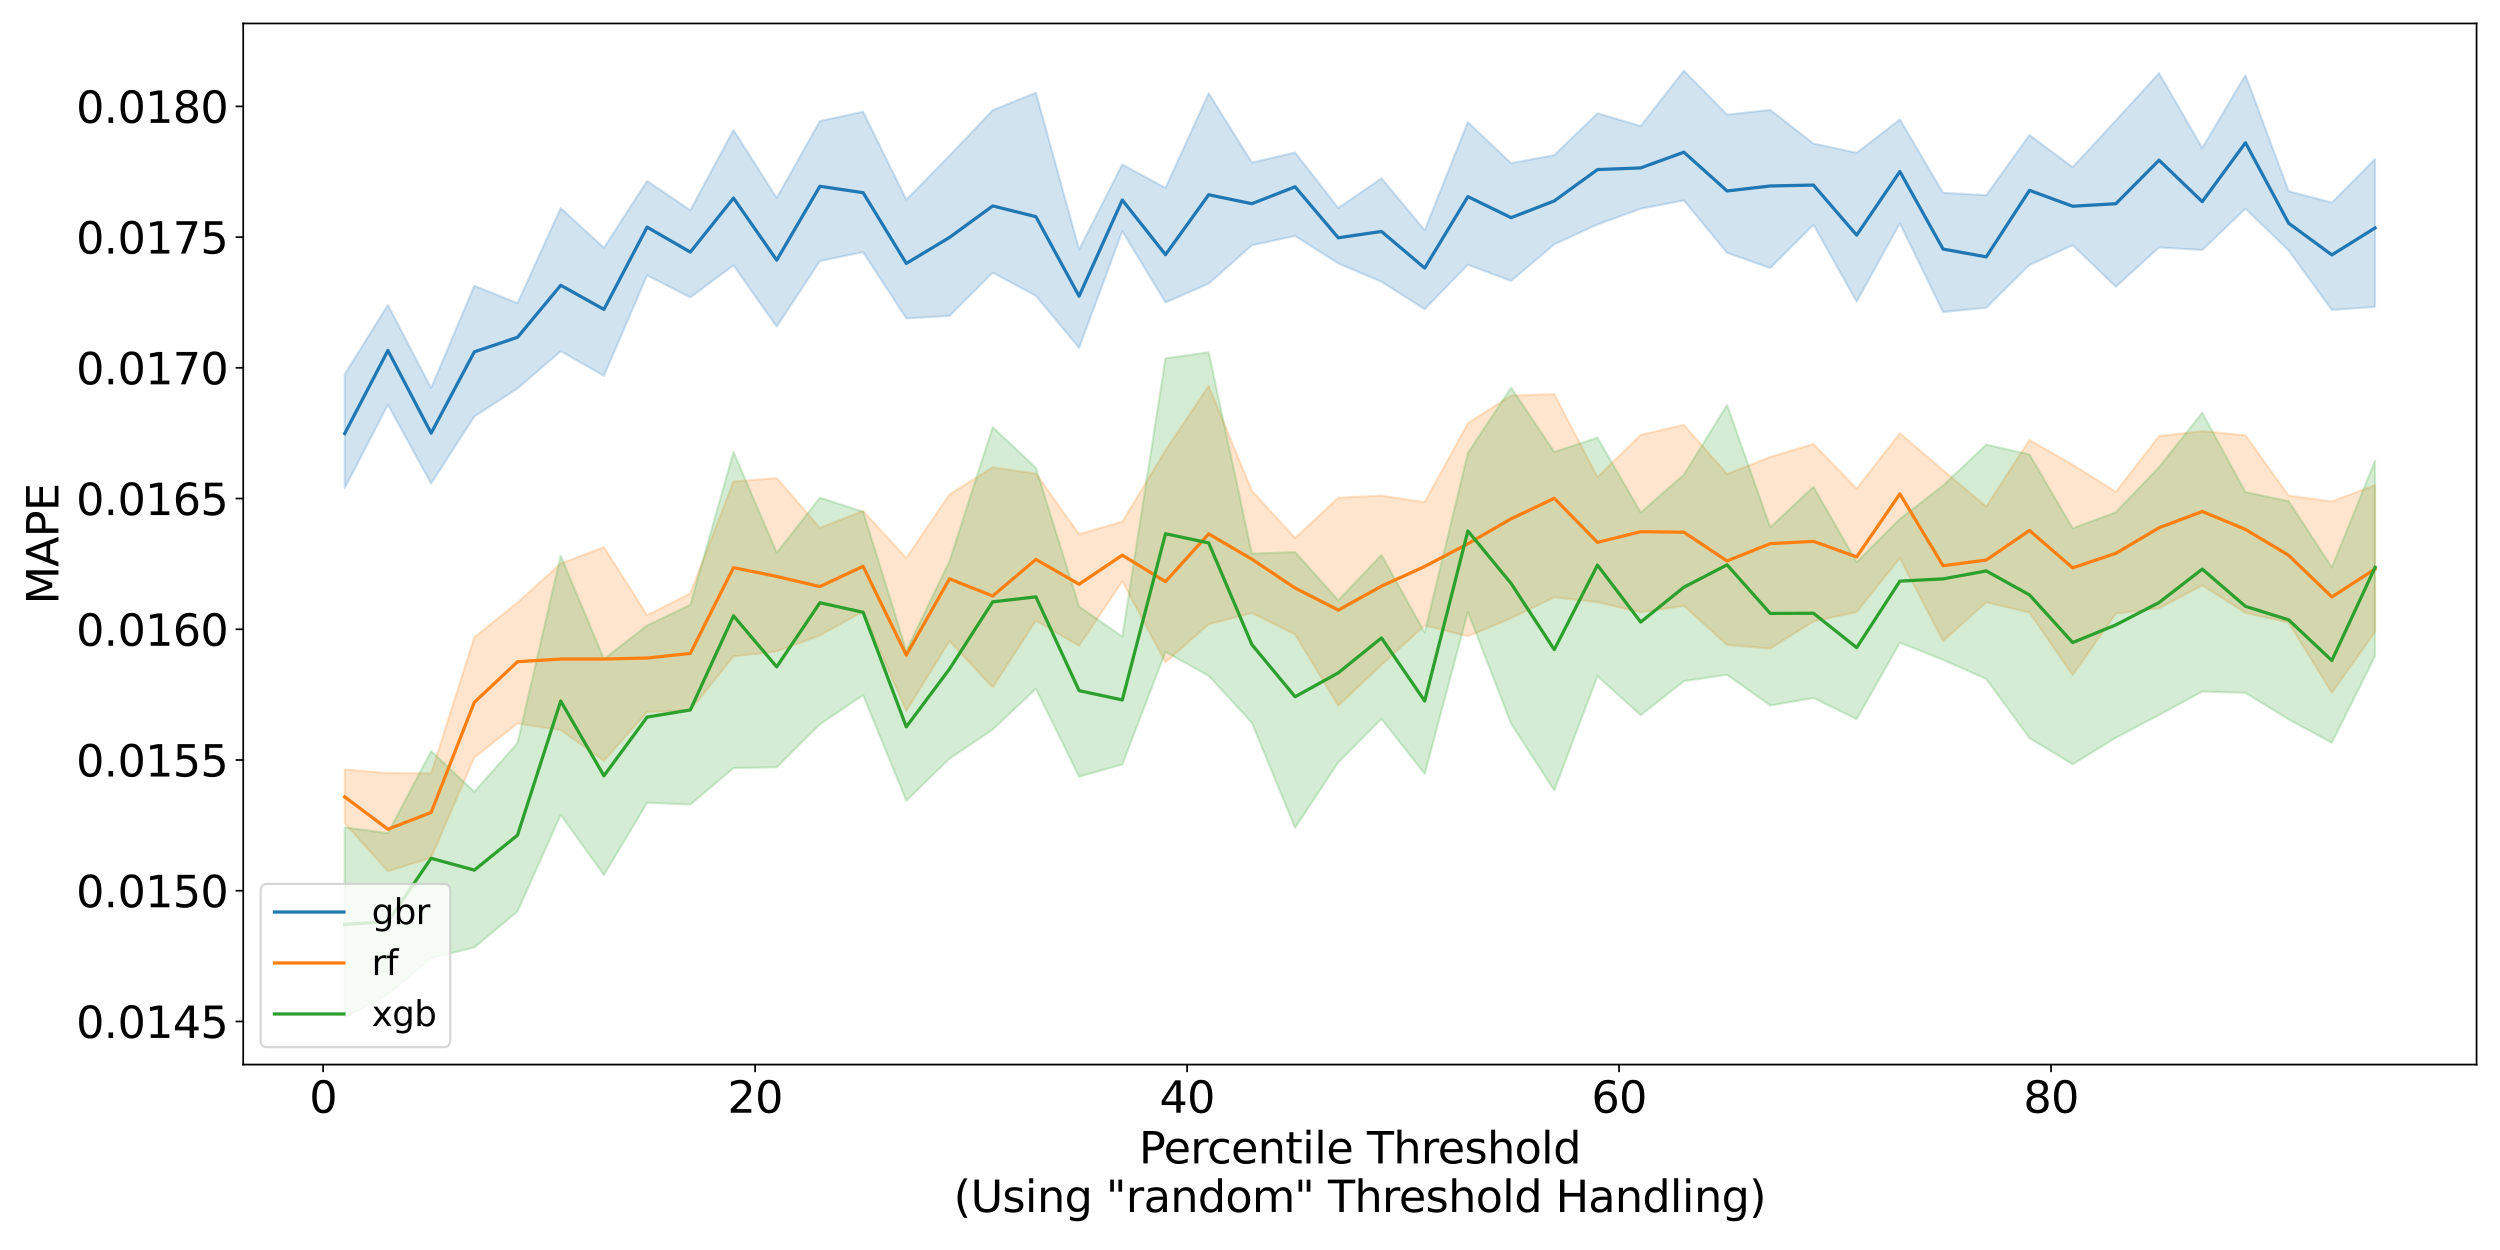 <?xml version="1.0" encoding="utf-8" standalone="no"?>
<!DOCTYPE svg PUBLIC "-//W3C//DTD SVG 1.1//EN"
  "http://www.w3.org/Graphics/SVG/1.1/DTD/svg11.dtd">
<svg xmlns:xlink="http://www.w3.org/1999/xlink" width="1152pt" height="576pt" viewBox="0 0 1152 576" xmlns="http://www.w3.org/2000/svg" version="1.1">
 <defs>
  <style type="text/css">*{stroke-linejoin: round; stroke-linecap: butt}</style>
 </defs>
 <g id="figure_1">
  <g id="patch_1">
   <path d="M 0 576 
L 1152 576 
L 1152 0 
L 0 0 
z
" style="fill: #ffffff"/>
  </g>
  <g id="axes_1">
   <g id="patch_2">
    <path d="M 112.07 490.552 
L 1141.2 490.552 
L 1141.2 10.8 
L 112.07 10.8 
z
" style="fill: #ffffff"/>
   </g>
   <g id="PolyCollection_1">
    <defs>
     <path id="m39d01fbb65" d="M 158.849 -403.526 
L 158.849 -351.06 
L 178.754 -389.533 
L 198.66 -353.165 
L 218.566 -384.095 
L 238.472 -396.998 
L 258.378 -414.173 
L 278.283 -402.82 
L 298.189 -449.127 
L 318.095 -438.945 
L 338.001 -453.737 
L 357.907 -425.472 
L 377.812 -455.738 
L 397.718 -459.808 
L 417.624 -429.297 
L 437.53 -430.423 
L 457.436 -450.342 
L 477.341 -439.735 
L 497.247 -415.67 
L 517.153 -469.458 
L 537.059 -436.63 
L 556.965 -445.32 
L 576.87 -462.974 
L 596.776 -467.266 
L 616.682 -454.632 
L 636.588 -446.184 
L 656.494 -433.533 
L 676.4 -454.032 
L 696.305 -446.547 
L 716.211 -463.414 
L 736.117 -472.554 
L 756.023 -479.824 
L 775.929 -483.64 
L 795.834 -459.483 
L 815.74 -452.491 
L 835.646 -472.438 
L 855.552 -437.006 
L 875.458 -473.102 
L 895.363 -432.224 
L 915.269 -434.18 
L 935.175 -453.877 
L 955.081 -463.02 
L 974.987 -443.867 
L 994.892 -461.99 
L 1014.798 -460.776 
L 1034.704 -479.85 
L 1054.61 -460.598 
L 1074.516 -433.172 
L 1094.421 -434.581 
L 1094.421 -502.691 
L 1094.421 -502.691 
L 1074.516 -482.653 
L 1054.61 -487.91 
L 1034.704 -541.357 
L 1014.798 -507.809 
L 994.892 -542.262 
L 974.987 -520.515 
L 955.081 -498.949 
L 935.175 -513.746 
L 915.269 -486.07 
L 895.363 -487.145 
L 875.458 -520.938 
L 855.552 -505.58 
L 835.646 -509.84 
L 815.74 -525.363 
L 795.834 -523.173 
L 775.929 -543.393 
L 756.023 -517.918 
L 736.117 -523.801 
L 716.211 -504.514 
L 696.305 -500.808 
L 676.4 -519.701 
L 656.494 -469.912 
L 636.588 -493.836 
L 616.682 -480.177 
L 596.776 -505.711 
L 576.87 -501.103 
L 556.965 -533.007 
L 537.059 -489.387 
L 517.153 -500.206 
L 497.247 -461.05 
L 477.341 -533.292 
L 457.436 -525.225 
L 437.53 -504.25 
L 417.624 -483.994 
L 397.718 -524.514 
L 377.812 -520.194 
L 357.907 -484.755 
L 338.001 -516.089 
L 318.095 -479.094 
L 298.189 -492.627 
L 278.283 -461.775 
L 258.378 -480.123 
L 238.472 -436.304 
L 218.566 -444.298 
L 198.66 -397.157 
L 178.754 -435.501 
L 158.849 -403.526 
z
" style="stroke: #1f77b4; stroke-opacity: 0.2"/>
    </defs>
    <g clip-path="url(#p5168932e3f)">
     <use xlink:href="#m39d01fbb65" x="0" y="576" style="fill: #1f77b4; fill-opacity: 0.2; stroke: #1f77b4; stroke-opacity: 0.2"/>
    </g>
   </g>
   <g id="PolyCollection_2">
    <defs>
     <path id="m7183554b8a" d="M 158.849 -221.445 
L 158.849 -196.691 
L 178.754 -174.516 
L 198.66 -180.818 
L 218.566 -226.938 
L 238.472 -242.623 
L 258.378 -239.604 
L 278.283 -225.44 
L 298.189 -247.914 
L 318.095 -248.764 
L 338.001 -273.518 
L 357.907 -275.869 
L 377.812 -283.18 
L 397.718 -294.242 
L 417.624 -248.459 
L 437.53 -280.641 
L 457.436 -259.267 
L 477.341 -290.033 
L 497.247 -278.39 
L 517.153 -308.118 
L 537.059 -270.801 
L 556.965 -288.365 
L 576.87 -293.536 
L 596.776 -283.697 
L 616.682 -250.815 
L 636.588 -269.654 
L 656.494 -287.801 
L 676.4 -282.784 
L 696.305 -291.13 
L 716.211 -300.75 
L 736.117 -298.516 
L 756.023 -293.838 
L 775.929 -296.829 
L 795.834 -278.825 
L 815.74 -277.136 
L 835.646 -289.682 
L 855.552 -293.993 
L 875.458 -318.864 
L 895.363 -280.617 
L 915.269 -298.447 
L 935.175 -293.77 
L 955.081 -264.873 
L 974.987 -293.264 
L 994.892 -295.699 
L 1014.798 -306.296 
L 1034.704 -293.588 
L 1054.61 -289.1 
L 1074.516 -256.787 
L 1094.421 -284.838 
L 1094.421 -352.448 
L 1094.421 -352.448 
L 1074.516 -344.914 
L 1054.61 -347.622 
L 1034.704 -375.403 
L 1014.798 -377.329 
L 994.892 -375.065 
L 974.987 -349.34 
L 955.081 -361.876 
L 935.175 -373.277 
L 915.269 -342.572 
L 895.363 -359.328 
L 875.458 -376.4 
L 855.552 -350.828 
L 835.646 -371.405 
L 815.74 -365.445 
L 795.834 -357.547 
L 775.929 -380.225 
L 756.023 -375.61 
L 736.117 -356.138 
L 716.211 -394.381 
L 696.305 -393.716 
L 676.4 -380.98 
L 656.494 -344.624 
L 636.588 -347.606 
L 616.682 -346.671 
L 596.776 -328.1 
L 576.87 -349.86 
L 556.965 -398.126 
L 537.059 -368.463 
L 517.153 -335.647 
L 497.247 -329.892 
L 477.341 -357.77 
L 457.436 -360.658 
L 437.53 -348.169 
L 417.624 -318.874 
L 397.718 -340.551 
L 377.812 -332.782 
L 357.907 -355.734 
L 338.001 -354.093 
L 318.095 -302.587 
L 298.189 -292.539 
L 278.283 -323.843 
L 258.378 -316.324 
L 238.472 -298.361 
L 218.566 -282.362 
L 198.66 -219.64 
L 178.754 -219.74 
L 158.849 -221.445 
z
" style="stroke: #ff7f0e; stroke-opacity: 0.2"/>
    </defs>
    <g clip-path="url(#p5168932e3f)">
     <use xlink:href="#m7183554b8a" x="0" y="576" style="fill: #ff7f0e; fill-opacity: 0.2; stroke: #ff7f0e; stroke-opacity: 0.2"/>
    </g>
   </g>
   <g id="PolyCollection_3">
    <defs>
     <path id="mb67a1648a2" d="M 158.849 -194.769 
L 158.849 -107.255 
L 178.754 -117.724 
L 198.66 -134.575 
L 218.566 -139.438 
L 238.472 -156.038 
L 258.378 -200.512 
L 278.283 -172.792 
L 298.189 -206.098 
L 318.095 -205.248 
L 338.001 -222.078 
L 357.907 -222.428 
L 377.812 -242.232 
L 397.718 -255.719 
L 417.624 -207.03 
L 437.53 -226.427 
L 457.436 -239.809 
L 477.341 -258.626 
L 497.247 -218.117 
L 517.153 -223.736 
L 537.059 -275.605 
L 556.965 -264.604 
L 576.87 -242.931 
L 596.776 -194.529 
L 616.682 -224.701 
L 636.588 -244.752 
L 656.494 -219.399 
L 676.4 -294.033 
L 696.305 -242.552 
L 716.211 -211.739 
L 736.117 -264.42 
L 756.023 -246.427 
L 775.929 -262.125 
L 795.834 -265.075 
L 815.74 -250.906 
L 835.646 -254.362 
L 855.552 -244.612 
L 875.458 -279.884 
L 895.363 -271.946 
L 915.269 -263.12 
L 935.175 -235.866 
L 955.081 -223.843 
L 974.987 -236.064 
L 994.892 -246.527 
L 1014.798 -257.333 
L 1034.704 -256.707 
L 1054.61 -244.511 
L 1074.516 -233.721 
L 1094.421 -273.666 
L 1094.421 -363.648 
L 1094.421 -363.648 
L 1074.516 -314.548 
L 1054.61 -345.102 
L 1034.704 -349.2 
L 1014.798 -385.813 
L 994.892 -360.724 
L 974.987 -339.96 
L 955.081 -332.542 
L 935.175 -366.573 
L 915.269 -371.124 
L 895.363 -352.264 
L 875.458 -336.849 
L 855.552 -316.965 
L 835.646 -351.663 
L 815.74 -333.024 
L 795.834 -389.389 
L 775.929 -357.241 
L 756.023 -339.837 
L 736.117 -374.328 
L 716.211 -367.746 
L 696.305 -397.371 
L 676.4 -367.23 
L 656.494 -284.48 
L 636.588 -320.274 
L 616.682 -299.378 
L 596.776 -321.616 
L 576.87 -320.886 
L 556.965 -413.668 
L 537.059 -410.897 
L 517.153 -282.647 
L 497.247 -296.536 
L 477.341 -360.415 
L 457.436 -379.174 
L 437.53 -317.347 
L 417.624 -276.229 
L 397.718 -340.229 
L 377.812 -346.643 
L 357.907 -321.289 
L 338.001 -367.738 
L 318.095 -297.31 
L 298.189 -287.787 
L 278.283 -272.31 
L 258.378 -319.946 
L 238.472 -233.605 
L 218.566 -211.144 
L 198.66 -229.867 
L 178.754 -192.058 
L 158.849 -194.769 
z
" style="stroke: #2ca02c; stroke-opacity: 0.2"/>
    </defs>
    <g clip-path="url(#p5168932e3f)">
     <use xlink:href="#mb67a1648a2" x="0" y="576" style="fill: #2ca02c; fill-opacity: 0.2; stroke: #2ca02c; stroke-opacity: 0.2"/>
    </g>
   </g>
   <g id="matplotlib.axis_1">
    <g id="xtick_1">
     <g id="line2d_1">
      <defs>
       <path id="m99e1bf7f2b" d="M 0 0 
L 0 3.5 
" style="stroke: #000000; stroke-width: 0.8"/>
      </defs>
      <g>
       <use xlink:href="#m99e1bf7f2b" x="148.896" y="490.552" style="stroke: #000000; stroke-width: 0.8"/>
      </g>
     </g>
     <g id="text_1">
      <!-- 0 -->
      <g transform="translate(142.533 512.749) scale(0.2 -0.2)">
       <defs>
        <path id="DejaVuSans-30" d="M 2034 4250 
Q 1547 4250 1301 3770 
Q 1056 3291 1056 2328 
Q 1056 1369 1301 889 
Q 1547 409 2034 409 
Q 2525 409 2770 889 
Q 3016 1369 3016 2328 
Q 3016 3291 2770 3770 
Q 2525 4250 2034 4250 
z
M 2034 4750 
Q 2819 4750 3233 4129 
Q 3647 3509 3647 2328 
Q 3647 1150 3233 529 
Q 2819 -91 2034 -91 
Q 1250 -91 836 529 
Q 422 1150 422 2328 
Q 422 3509 836 4129 
Q 1250 4750 2034 4750 
z
" transform="scale(0.016)"/>
       </defs>
       <use xlink:href="#DejaVuSans-30"/>
      </g>
     </g>
    </g>
    <g id="xtick_2">
     <g id="line2d_2">
      <g>
       <use xlink:href="#m99e1bf7f2b" x="347.954" y="490.552" style="stroke: #000000; stroke-width: 0.8"/>
      </g>
     </g>
     <g id="text_2">
      <!-- 20 -->
      <g transform="translate(335.229 512.749) scale(0.2 -0.2)">
       <defs>
        <path id="DejaVuSans-32" d="M 1228 531 
L 3431 531 
L 3431 0 
L 469 0 
L 469 531 
Q 828 903 1448 1529 
Q 2069 2156 2228 2338 
Q 2531 2678 2651 2914 
Q 2772 3150 2772 3378 
Q 2772 3750 2511 3984 
Q 2250 4219 1831 4219 
Q 1534 4219 1204 4116 
Q 875 4013 500 3803 
L 500 4441 
Q 881 4594 1212 4672 
Q 1544 4750 1819 4750 
Q 2544 4750 2975 4387 
Q 3406 4025 3406 3419 
Q 3406 3131 3298 2873 
Q 3191 2616 2906 2266 
Q 2828 2175 2409 1742 
Q 1991 1309 1228 531 
z
" transform="scale(0.016)"/>
       </defs>
       <use xlink:href="#DejaVuSans-32"/>
       <use xlink:href="#DejaVuSans-30" x="63.623"/>
      </g>
     </g>
    </g>
    <g id="xtick_3">
     <g id="line2d_3">
      <g>
       <use xlink:href="#m99e1bf7f2b" x="547.012" y="490.552" style="stroke: #000000; stroke-width: 0.8"/>
      </g>
     </g>
     <g id="text_3">
      <!-- 40 -->
      <g transform="translate(534.287 512.749) scale(0.2 -0.2)">
       <defs>
        <path id="DejaVuSans-34" d="M 2419 4116 
L 825 1625 
L 2419 1625 
L 2419 4116 
z
M 2253 4666 
L 3047 4666 
L 3047 1625 
L 3713 1625 
L 3713 1100 
L 3047 1100 
L 3047 0 
L 2419 0 
L 2419 1100 
L 313 1100 
L 313 1709 
L 2253 4666 
z
" transform="scale(0.016)"/>
       </defs>
       <use xlink:href="#DejaVuSans-34"/>
       <use xlink:href="#DejaVuSans-30" x="63.623"/>
      </g>
     </g>
    </g>
    <g id="xtick_4">
     <g id="line2d_4">
      <g>
       <use xlink:href="#m99e1bf7f2b" x="746.07" y="490.552" style="stroke: #000000; stroke-width: 0.8"/>
      </g>
     </g>
     <g id="text_4">
      <!-- 60 -->
      <g transform="translate(733.345 512.749) scale(0.2 -0.2)">
       <defs>
        <path id="DejaVuSans-36" d="M 2113 2584 
Q 1688 2584 1439 2293 
Q 1191 2003 1191 1497 
Q 1191 994 1439 701 
Q 1688 409 2113 409 
Q 2538 409 2786 701 
Q 3034 994 3034 1497 
Q 3034 2003 2786 2293 
Q 2538 2584 2113 2584 
z
M 3366 4563 
L 3366 3988 
Q 3128 4100 2886 4159 
Q 2644 4219 2406 4219 
Q 1781 4219 1451 3797 
Q 1122 3375 1075 2522 
Q 1259 2794 1537 2939 
Q 1816 3084 2150 3084 
Q 2853 3084 3261 2657 
Q 3669 2231 3669 1497 
Q 3669 778 3244 343 
Q 2819 -91 2113 -91 
Q 1303 -91 875 529 
Q 447 1150 447 2328 
Q 447 3434 972 4092 
Q 1497 4750 2381 4750 
Q 2619 4750 2861 4703 
Q 3103 4656 3366 4563 
z
" transform="scale(0.016)"/>
       </defs>
       <use xlink:href="#DejaVuSans-36"/>
       <use xlink:href="#DejaVuSans-30" x="63.623"/>
      </g>
     </g>
    </g>
    <g id="xtick_5">
     <g id="line2d_5">
      <g>
       <use xlink:href="#m99e1bf7f2b" x="945.128" y="490.552" style="stroke: #000000; stroke-width: 0.8"/>
      </g>
     </g>
     <g id="text_5">
      <!-- 80 -->
      <g transform="translate(932.403 512.749) scale(0.2 -0.2)">
       <defs>
        <path id="DejaVuSans-38" d="M 2034 2216 
Q 1584 2216 1326 1975 
Q 1069 1734 1069 1313 
Q 1069 891 1326 650 
Q 1584 409 2034 409 
Q 2484 409 2743 651 
Q 3003 894 3003 1313 
Q 3003 1734 2745 1975 
Q 2488 2216 2034 2216 
z
M 1403 2484 
Q 997 2584 770 2862 
Q 544 3141 544 3541 
Q 544 4100 942 4425 
Q 1341 4750 2034 4750 
Q 2731 4750 3128 4425 
Q 3525 4100 3525 3541 
Q 3525 3141 3298 2862 
Q 3072 2584 2669 2484 
Q 3125 2378 3379 2068 
Q 3634 1759 3634 1313 
Q 3634 634 3220 271 
Q 2806 -91 2034 -91 
Q 1263 -91 848 271 
Q 434 634 434 1313 
Q 434 1759 690 2068 
Q 947 2378 1403 2484 
z
M 1172 3481 
Q 1172 3119 1398 2916 
Q 1625 2713 2034 2713 
Q 2441 2713 2670 2916 
Q 2900 3119 2900 3481 
Q 2900 3844 2670 4047 
Q 2441 4250 2034 4250 
Q 1625 4250 1398 4047 
Q 1172 3844 1172 3481 
z
" transform="scale(0.016)"/>
       </defs>
       <use xlink:href="#DejaVuSans-38"/>
       <use xlink:href="#DejaVuSans-30" x="63.623"/>
      </g>
     </g>
    </g>
    <g id="text_6">
     <!-- Percentile Threshold -->
     <g transform="translate(524.855 536.105) scale(0.2 -0.2)">
      <defs>
       <path id="DejaVuSans-50" d="M 1259 4147 
L 1259 2394 
L 2053 2394 
Q 2494 2394 2734 2622 
Q 2975 2850 2975 3272 
Q 2975 3691 2734 3919 
Q 2494 4147 2053 4147 
L 1259 4147 
z
M 628 4666 
L 2053 4666 
Q 2838 4666 3239 4311 
Q 3641 3956 3641 3272 
Q 3641 2581 3239 2228 
Q 2838 1875 2053 1875 
L 1259 1875 
L 1259 0 
L 628 0 
L 628 4666 
z
" transform="scale(0.016)"/>
       <path id="DejaVuSans-65" d="M 3597 1894 
L 3597 1613 
L 953 1613 
Q 991 1019 1311 708 
Q 1631 397 2203 397 
Q 2534 397 2845 478 
Q 3156 559 3463 722 
L 3463 178 
Q 3153 47 2828 -22 
Q 2503 -91 2169 -91 
Q 1331 -91 842 396 
Q 353 884 353 1716 
Q 353 2575 817 3079 
Q 1281 3584 2069 3584 
Q 2775 3584 3186 3129 
Q 3597 2675 3597 1894 
z
M 3022 2063 
Q 3016 2534 2758 2815 
Q 2500 3097 2075 3097 
Q 1594 3097 1305 2825 
Q 1016 2553 972 2059 
L 3022 2063 
z
" transform="scale(0.016)"/>
       <path id="DejaVuSans-72" d="M 2631 2963 
Q 2534 3019 2420 3045 
Q 2306 3072 2169 3072 
Q 1681 3072 1420 2755 
Q 1159 2438 1159 1844 
L 1159 0 
L 581 0 
L 581 3500 
L 1159 3500 
L 1159 2956 
Q 1341 3275 1631 3429 
Q 1922 3584 2338 3584 
Q 2397 3584 2469 3576 
Q 2541 3569 2628 3553 
L 2631 2963 
z
" transform="scale(0.016)"/>
       <path id="DejaVuSans-63" d="M 3122 3366 
L 3122 2828 
Q 2878 2963 2633 3030 
Q 2388 3097 2138 3097 
Q 1578 3097 1268 2742 
Q 959 2388 959 1747 
Q 959 1106 1268 751 
Q 1578 397 2138 397 
Q 2388 397 2633 464 
Q 2878 531 3122 666 
L 3122 134 
Q 2881 22 2623 -34 
Q 2366 -91 2075 -91 
Q 1284 -91 818 406 
Q 353 903 353 1747 
Q 353 2603 823 3093 
Q 1294 3584 2113 3584 
Q 2378 3584 2631 3529 
Q 2884 3475 3122 3366 
z
" transform="scale(0.016)"/>
       <path id="DejaVuSans-6e" d="M 3513 2113 
L 3513 0 
L 2938 0 
L 2938 2094 
Q 2938 2591 2744 2837 
Q 2550 3084 2163 3084 
Q 1697 3084 1428 2787 
Q 1159 2491 1159 1978 
L 1159 0 
L 581 0 
L 581 3500 
L 1159 3500 
L 1159 2956 
Q 1366 3272 1645 3428 
Q 1925 3584 2291 3584 
Q 2894 3584 3203 3211 
Q 3513 2838 3513 2113 
z
" transform="scale(0.016)"/>
       <path id="DejaVuSans-74" d="M 1172 4494 
L 1172 3500 
L 2356 3500 
L 2356 3053 
L 1172 3053 
L 1172 1153 
Q 1172 725 1289 603 
Q 1406 481 1766 481 
L 2356 481 
L 2356 0 
L 1766 0 
Q 1100 0 847 248 
Q 594 497 594 1153 
L 594 3053 
L 172 3053 
L 172 3500 
L 594 3500 
L 594 4494 
L 1172 4494 
z
" transform="scale(0.016)"/>
       <path id="DejaVuSans-69" d="M 603 3500 
L 1178 3500 
L 1178 0 
L 603 0 
L 603 3500 
z
M 603 4863 
L 1178 4863 
L 1178 4134 
L 603 4134 
L 603 4863 
z
" transform="scale(0.016)"/>
       <path id="DejaVuSans-6c" d="M 603 4863 
L 1178 4863 
L 1178 0 
L 603 0 
L 603 4863 
z
" transform="scale(0.016)"/>
       <path id="DejaVuSans-20" transform="scale(0.016)"/>
       <path id="DejaVuSans-54" d="M -19 4666 
L 3928 4666 
L 3928 4134 
L 2272 4134 
L 2272 0 
L 1638 0 
L 1638 4134 
L -19 4134 
L -19 4666 
z
" transform="scale(0.016)"/>
       <path id="DejaVuSans-68" d="M 3513 2113 
L 3513 0 
L 2938 0 
L 2938 2094 
Q 2938 2591 2744 2837 
Q 2550 3084 2163 3084 
Q 1697 3084 1428 2787 
Q 1159 2491 1159 1978 
L 1159 0 
L 581 0 
L 581 4863 
L 1159 4863 
L 1159 2956 
Q 1366 3272 1645 3428 
Q 1925 3584 2291 3584 
Q 2894 3584 3203 3211 
Q 3513 2838 3513 2113 
z
" transform="scale(0.016)"/>
       <path id="DejaVuSans-73" d="M 2834 3397 
L 2834 2853 
Q 2591 2978 2328 3040 
Q 2066 3103 1784 3103 
Q 1356 3103 1142 2972 
Q 928 2841 928 2578 
Q 928 2378 1081 2264 
Q 1234 2150 1697 2047 
L 1894 2003 
Q 2506 1872 2764 1633 
Q 3022 1394 3022 966 
Q 3022 478 2636 193 
Q 2250 -91 1575 -91 
Q 1294 -91 989 -36 
Q 684 19 347 128 
L 347 722 
Q 666 556 975 473 
Q 1284 391 1588 391 
Q 1994 391 2212 530 
Q 2431 669 2431 922 
Q 2431 1156 2273 1281 
Q 2116 1406 1581 1522 
L 1381 1569 
Q 847 1681 609 1914 
Q 372 2147 372 2553 
Q 372 3047 722 3315 
Q 1072 3584 1716 3584 
Q 2034 3584 2315 3537 
Q 2597 3491 2834 3397 
z
" transform="scale(0.016)"/>
       <path id="DejaVuSans-6f" d="M 1959 3097 
Q 1497 3097 1228 2736 
Q 959 2375 959 1747 
Q 959 1119 1226 758 
Q 1494 397 1959 397 
Q 2419 397 2687 759 
Q 2956 1122 2956 1747 
Q 2956 2369 2687 2733 
Q 2419 3097 1959 3097 
z
M 1959 3584 
Q 2709 3584 3137 3096 
Q 3566 2609 3566 1747 
Q 3566 888 3137 398 
Q 2709 -91 1959 -91 
Q 1206 -91 779 398 
Q 353 888 353 1747 
Q 353 2609 779 3096 
Q 1206 3584 1959 3584 
z
" transform="scale(0.016)"/>
       <path id="DejaVuSans-64" d="M 2906 2969 
L 2906 4863 
L 3481 4863 
L 3481 0 
L 2906 0 
L 2906 525 
Q 2725 213 2448 61 
Q 2172 -91 1784 -91 
Q 1150 -91 751 415 
Q 353 922 353 1747 
Q 353 2572 751 3078 
Q 1150 3584 1784 3584 
Q 2172 3584 2448 3432 
Q 2725 3281 2906 2969 
z
M 947 1747 
Q 947 1113 1208 752 
Q 1469 391 1925 391 
Q 2381 391 2643 752 
Q 2906 1113 2906 1747 
Q 2906 2381 2643 2742 
Q 2381 3103 1925 3103 
Q 1469 3103 1208 2742 
Q 947 2381 947 1747 
z
" transform="scale(0.016)"/>
      </defs>
      <use xlink:href="#DejaVuSans-50"/>
      <use xlink:href="#DejaVuSans-65" x="56.678"/>
      <use xlink:href="#DejaVuSans-72" x="118.201"/>
      <use xlink:href="#DejaVuSans-63" x="157.064"/>
      <use xlink:href="#DejaVuSans-65" x="212.045"/>
      <use xlink:href="#DejaVuSans-6e" x="273.568"/>
      <use xlink:href="#DejaVuSans-74" x="336.947"/>
      <use xlink:href="#DejaVuSans-69" x="376.156"/>
      <use xlink:href="#DejaVuSans-6c" x="403.939"/>
      <use xlink:href="#DejaVuSans-65" x="431.723"/>
      <use xlink:href="#DejaVuSans-20" x="493.246"/>
      <use xlink:href="#DejaVuSans-54" x="525.033"/>
      <use xlink:href="#DejaVuSans-68" x="586.117"/>
      <use xlink:href="#DejaVuSans-72" x="649.496"/>
      <use xlink:href="#DejaVuSans-65" x="688.359"/>
      <use xlink:href="#DejaVuSans-73" x="749.883"/>
      <use xlink:href="#DejaVuSans-68" x="801.982"/>
      <use xlink:href="#DejaVuSans-6f" x="865.361"/>
      <use xlink:href="#DejaVuSans-6c" x="926.543"/>
      <use xlink:href="#DejaVuSans-64" x="954.326"/>
     </g>
     <!-- (Using "random" Threshold Handling) -->
     <g transform="translate(439.468 558.501) scale(0.2 -0.2)">
      <defs>
       <path id="DejaVuSans-28" d="M 1984 4856 
Q 1566 4138 1362 3434 
Q 1159 2731 1159 2009 
Q 1159 1288 1364 580 
Q 1569 -128 1984 -844 
L 1484 -844 
Q 1016 -109 783 600 
Q 550 1309 550 2009 
Q 550 2706 781 3412 
Q 1013 4119 1484 4856 
L 1984 4856 
z
" transform="scale(0.016)"/>
       <path id="DejaVuSans-55" d="M 556 4666 
L 1191 4666 
L 1191 1831 
Q 1191 1081 1462 751 
Q 1734 422 2344 422 
Q 2950 422 3222 751 
Q 3494 1081 3494 1831 
L 3494 4666 
L 4128 4666 
L 4128 1753 
Q 4128 841 3676 375 
Q 3225 -91 2344 -91 
Q 1459 -91 1007 375 
Q 556 841 556 1753 
L 556 4666 
z
" transform="scale(0.016)"/>
       <path id="DejaVuSans-67" d="M 2906 1791 
Q 2906 2416 2648 2759 
Q 2391 3103 1925 3103 
Q 1463 3103 1205 2759 
Q 947 2416 947 1791 
Q 947 1169 1205 825 
Q 1463 481 1925 481 
Q 2391 481 2648 825 
Q 2906 1169 2906 1791 
z
M 3481 434 
Q 3481 -459 3084 -895 
Q 2688 -1331 1869 -1331 
Q 1566 -1331 1297 -1286 
Q 1028 -1241 775 -1147 
L 775 -588 
Q 1028 -725 1275 -790 
Q 1522 -856 1778 -856 
Q 2344 -856 2625 -561 
Q 2906 -266 2906 331 
L 2906 616 
Q 2728 306 2450 153 
Q 2172 0 1784 0 
Q 1141 0 747 490 
Q 353 981 353 1791 
Q 353 2603 747 3093 
Q 1141 3584 1784 3584 
Q 2172 3584 2450 3431 
Q 2728 3278 2906 2969 
L 2906 3500 
L 3481 3500 
L 3481 434 
z
" transform="scale(0.016)"/>
       <path id="DejaVuSans-22" d="M 1147 4666 
L 1147 2931 
L 616 2931 
L 616 4666 
L 1147 4666 
z
M 2328 4666 
L 2328 2931 
L 1797 2931 
L 1797 4666 
L 2328 4666 
z
" transform="scale(0.016)"/>
       <path id="DejaVuSans-61" d="M 2194 1759 
Q 1497 1759 1228 1600 
Q 959 1441 959 1056 
Q 959 750 1161 570 
Q 1363 391 1709 391 
Q 2188 391 2477 730 
Q 2766 1069 2766 1631 
L 2766 1759 
L 2194 1759 
z
M 3341 1997 
L 3341 0 
L 2766 0 
L 2766 531 
Q 2569 213 2275 61 
Q 1981 -91 1556 -91 
Q 1019 -91 701 211 
Q 384 513 384 1019 
Q 384 1609 779 1909 
Q 1175 2209 1959 2209 
L 2766 2209 
L 2766 2266 
Q 2766 2663 2505 2880 
Q 2244 3097 1772 3097 
Q 1472 3097 1187 3025 
Q 903 2953 641 2809 
L 641 3341 
Q 956 3463 1253 3523 
Q 1550 3584 1831 3584 
Q 2591 3584 2966 3190 
Q 3341 2797 3341 1997 
z
" transform="scale(0.016)"/>
       <path id="DejaVuSans-6d" d="M 3328 2828 
Q 3544 3216 3844 3400 
Q 4144 3584 4550 3584 
Q 5097 3584 5394 3201 
Q 5691 2819 5691 2113 
L 5691 0 
L 5113 0 
L 5113 2094 
Q 5113 2597 4934 2840 
Q 4756 3084 4391 3084 
Q 3944 3084 3684 2787 
Q 3425 2491 3425 1978 
L 3425 0 
L 2847 0 
L 2847 2094 
Q 2847 2600 2669 2842 
Q 2491 3084 2119 3084 
Q 1678 3084 1418 2786 
Q 1159 2488 1159 1978 
L 1159 0 
L 581 0 
L 581 3500 
L 1159 3500 
L 1159 2956 
Q 1356 3278 1631 3431 
Q 1906 3584 2284 3584 
Q 2666 3584 2933 3390 
Q 3200 3197 3328 2828 
z
" transform="scale(0.016)"/>
       <path id="DejaVuSans-48" d="M 628 4666 
L 1259 4666 
L 1259 2753 
L 3553 2753 
L 3553 4666 
L 4184 4666 
L 4184 0 
L 3553 0 
L 3553 2222 
L 1259 2222 
L 1259 0 
L 628 0 
L 628 4666 
z
" transform="scale(0.016)"/>
       <path id="DejaVuSans-29" d="M 513 4856 
L 1013 4856 
Q 1481 4119 1714 3412 
Q 1947 2706 1947 2009 
Q 1947 1309 1714 600 
Q 1481 -109 1013 -844 
L 513 -844 
Q 928 -128 1133 580 
Q 1338 1288 1338 2009 
Q 1338 2731 1133 3434 
Q 928 4138 513 4856 
z
" transform="scale(0.016)"/>
      </defs>
      <use xlink:href="#DejaVuSans-28"/>
      <use xlink:href="#DejaVuSans-55" x="39.014"/>
      <use xlink:href="#DejaVuSans-73" x="112.207"/>
      <use xlink:href="#DejaVuSans-69" x="164.307"/>
      <use xlink:href="#DejaVuSans-6e" x="192.09"/>
      <use xlink:href="#DejaVuSans-67" x="255.469"/>
      <use xlink:href="#DejaVuSans-20" x="318.945"/>
      <use xlink:href="#DejaVuSans-22" x="350.732"/>
      <use xlink:href="#DejaVuSans-72" x="396.729"/>
      <use xlink:href="#DejaVuSans-61" x="437.842"/>
      <use xlink:href="#DejaVuSans-6e" x="499.121"/>
      <use xlink:href="#DejaVuSans-64" x="562.5"/>
      <use xlink:href="#DejaVuSans-6f" x="625.977"/>
      <use xlink:href="#DejaVuSans-6d" x="687.158"/>
      <use xlink:href="#DejaVuSans-22" x="784.57"/>
      <use xlink:href="#DejaVuSans-20" x="830.566"/>
      <use xlink:href="#DejaVuSans-54" x="862.354"/>
      <use xlink:href="#DejaVuSans-68" x="923.438"/>
      <use xlink:href="#DejaVuSans-72" x="986.816"/>
      <use xlink:href="#DejaVuSans-65" x="1025.68"/>
      <use xlink:href="#DejaVuSans-73" x="1087.203"/>
      <use xlink:href="#DejaVuSans-68" x="1139.303"/>
      <use xlink:href="#DejaVuSans-6f" x="1202.682"/>
      <use xlink:href="#DejaVuSans-6c" x="1263.863"/>
      <use xlink:href="#DejaVuSans-64" x="1291.646"/>
      <use xlink:href="#DejaVuSans-20" x="1355.123"/>
      <use xlink:href="#DejaVuSans-48" x="1386.91"/>
      <use xlink:href="#DejaVuSans-61" x="1462.105"/>
      <use xlink:href="#DejaVuSans-6e" x="1523.385"/>
      <use xlink:href="#DejaVuSans-64" x="1586.764"/>
      <use xlink:href="#DejaVuSans-6c" x="1650.24"/>
      <use xlink:href="#DejaVuSans-69" x="1678.023"/>
      <use xlink:href="#DejaVuSans-6e" x="1705.807"/>
      <use xlink:href="#DejaVuSans-67" x="1769.186"/>
      <use xlink:href="#DejaVuSans-29" x="1832.662"/>
     </g>
    </g>
   </g>
   <g id="matplotlib.axis_2">
    <g id="ytick_1">
     <g id="line2d_6">
      <defs>
       <path id="m9e7283524e" d="M 0 0 
L -3.5 0 
" style="stroke: #000000; stroke-width: 0.8"/>
      </defs>
      <g>
       <use xlink:href="#m9e7283524e" x="112.07" y="470.695" style="stroke: #000000; stroke-width: 0.8"/>
      </g>
     </g>
     <g id="text_7">
      <!-- 0.0145 -->
      <g transform="translate(35.089 478.293) scale(0.2 -0.2)">
       <defs>
        <path id="DejaVuSans-2e" d="M 684 794 
L 1344 794 
L 1344 0 
L 684 0 
L 684 794 
z
" transform="scale(0.016)"/>
        <path id="DejaVuSans-31" d="M 794 531 
L 1825 531 
L 1825 4091 
L 703 3866 
L 703 4441 
L 1819 4666 
L 2450 4666 
L 2450 531 
L 3481 531 
L 3481 0 
L 794 0 
L 794 531 
z
" transform="scale(0.016)"/>
        <path id="DejaVuSans-35" d="M 691 4666 
L 3169 4666 
L 3169 4134 
L 1269 4134 
L 1269 2991 
Q 1406 3038 1543 3061 
Q 1681 3084 1819 3084 
Q 2600 3084 3056 2656 
Q 3513 2228 3513 1497 
Q 3513 744 3044 326 
Q 2575 -91 1722 -91 
Q 1428 -91 1123 -41 
Q 819 9 494 109 
L 494 744 
Q 775 591 1075 516 
Q 1375 441 1709 441 
Q 2250 441 2565 725 
Q 2881 1009 2881 1497 
Q 2881 1984 2565 2268 
Q 2250 2553 1709 2553 
Q 1456 2553 1204 2497 
Q 953 2441 691 2322 
L 691 4666 
z
" transform="scale(0.016)"/>
       </defs>
       <use xlink:href="#DejaVuSans-30"/>
       <use xlink:href="#DejaVuSans-2e" x="63.623"/>
       <use xlink:href="#DejaVuSans-30" x="95.41"/>
       <use xlink:href="#DejaVuSans-31" x="159.033"/>
       <use xlink:href="#DejaVuSans-34" x="222.656"/>
       <use xlink:href="#DejaVuSans-35" x="286.279"/>
      </g>
     </g>
    </g>
    <g id="ytick_2">
     <g id="line2d_7">
      <g>
       <use xlink:href="#m9e7283524e" x="112.07" y="410.455" style="stroke: #000000; stroke-width: 0.8"/>
      </g>
     </g>
     <g id="text_8">
      <!-- 0.0150 -->
      <g transform="translate(35.089 418.054) scale(0.2 -0.2)">
       <use xlink:href="#DejaVuSans-30"/>
       <use xlink:href="#DejaVuSans-2e" x="63.623"/>
       <use xlink:href="#DejaVuSans-30" x="95.41"/>
       <use xlink:href="#DejaVuSans-31" x="159.033"/>
       <use xlink:href="#DejaVuSans-35" x="222.656"/>
       <use xlink:href="#DejaVuSans-30" x="286.279"/>
      </g>
     </g>
    </g>
    <g id="ytick_3">
     <g id="line2d_8">
      <g>
       <use xlink:href="#m9e7283524e" x="112.07" y="350.215" style="stroke: #000000; stroke-width: 0.8"/>
      </g>
     </g>
     <g id="text_9">
      <!-- 0.0155 -->
      <g transform="translate(35.089 357.814) scale(0.2 -0.2)">
       <use xlink:href="#DejaVuSans-30"/>
       <use xlink:href="#DejaVuSans-2e" x="63.623"/>
       <use xlink:href="#DejaVuSans-30" x="95.41"/>
       <use xlink:href="#DejaVuSans-31" x="159.033"/>
       <use xlink:href="#DejaVuSans-35" x="222.656"/>
       <use xlink:href="#DejaVuSans-35" x="286.279"/>
      </g>
     </g>
    </g>
    <g id="ytick_4">
     <g id="line2d_9">
      <g>
       <use xlink:href="#m9e7283524e" x="112.07" y="289.976" style="stroke: #000000; stroke-width: 0.8"/>
      </g>
     </g>
     <g id="text_10">
      <!-- 0.0160 -->
      <g transform="translate(35.089 297.574) scale(0.2 -0.2)">
       <use xlink:href="#DejaVuSans-30"/>
       <use xlink:href="#DejaVuSans-2e" x="63.623"/>
       <use xlink:href="#DejaVuSans-30" x="95.41"/>
       <use xlink:href="#DejaVuSans-31" x="159.033"/>
       <use xlink:href="#DejaVuSans-36" x="222.656"/>
       <use xlink:href="#DejaVuSans-30" x="286.279"/>
      </g>
     </g>
    </g>
    <g id="ytick_5">
     <g id="line2d_10">
      <g>
       <use xlink:href="#m9e7283524e" x="112.07" y="229.736" style="stroke: #000000; stroke-width: 0.8"/>
      </g>
     </g>
     <g id="text_11">
      <!-- 0.0165 -->
      <g transform="translate(35.089 237.335) scale(0.2 -0.2)">
       <use xlink:href="#DejaVuSans-30"/>
       <use xlink:href="#DejaVuSans-2e" x="63.623"/>
       <use xlink:href="#DejaVuSans-30" x="95.41"/>
       <use xlink:href="#DejaVuSans-31" x="159.033"/>
       <use xlink:href="#DejaVuSans-36" x="222.656"/>
       <use xlink:href="#DejaVuSans-35" x="286.279"/>
      </g>
     </g>
    </g>
    <g id="ytick_6">
     <g id="line2d_11">
      <g>
       <use xlink:href="#m9e7283524e" x="112.07" y="169.496" style="stroke: #000000; stroke-width: 0.8"/>
      </g>
     </g>
     <g id="text_12">
      <!-- 0.0170 -->
      <g transform="translate(35.089 177.095) scale(0.2 -0.2)">
       <defs>
        <path id="DejaVuSans-37" d="M 525 4666 
L 3525 4666 
L 3525 4397 
L 1831 0 
L 1172 0 
L 2766 4134 
L 525 4134 
L 525 4666 
z
" transform="scale(0.016)"/>
       </defs>
       <use xlink:href="#DejaVuSans-30"/>
       <use xlink:href="#DejaVuSans-2e" x="63.623"/>
       <use xlink:href="#DejaVuSans-30" x="95.41"/>
       <use xlink:href="#DejaVuSans-31" x="159.033"/>
       <use xlink:href="#DejaVuSans-37" x="222.656"/>
       <use xlink:href="#DejaVuSans-30" x="286.279"/>
      </g>
     </g>
    </g>
    <g id="ytick_7">
     <g id="line2d_12">
      <g>
       <use xlink:href="#m9e7283524e" x="112.07" y="109.257" style="stroke: #000000; stroke-width: 0.8"/>
      </g>
     </g>
     <g id="text_13">
      <!-- 0.0175 -->
      <g transform="translate(35.089 116.855) scale(0.2 -0.2)">
       <use xlink:href="#DejaVuSans-30"/>
       <use xlink:href="#DejaVuSans-2e" x="63.623"/>
       <use xlink:href="#DejaVuSans-30" x="95.41"/>
       <use xlink:href="#DejaVuSans-31" x="159.033"/>
       <use xlink:href="#DejaVuSans-37" x="222.656"/>
       <use xlink:href="#DejaVuSans-35" x="286.279"/>
      </g>
     </g>
    </g>
    <g id="ytick_8">
     <g id="line2d_13">
      <g>
       <use xlink:href="#m9e7283524e" x="112.07" y="49.017" style="stroke: #000000; stroke-width: 0.8"/>
      </g>
     </g>
     <g id="text_14">
      <!-- 0.0180 -->
      <g transform="translate(35.089 56.616) scale(0.2 -0.2)">
       <use xlink:href="#DejaVuSans-30"/>
       <use xlink:href="#DejaVuSans-2e" x="63.623"/>
       <use xlink:href="#DejaVuSans-30" x="95.41"/>
       <use xlink:href="#DejaVuSans-31" x="159.033"/>
       <use xlink:href="#DejaVuSans-38" x="222.656"/>
       <use xlink:href="#DejaVuSans-30" x="286.279"/>
      </g>
     </g>
    </g>
    <g id="text_15">
     <!-- MAPE -->
     <g transform="translate(26.929 278.493) rotate(-90) scale(0.2 -0.2)">
      <defs>
       <path id="DejaVuSans-4d" d="M 628 4666 
L 1569 4666 
L 2759 1491 
L 3956 4666 
L 4897 4666 
L 4897 0 
L 4281 0 
L 4281 4097 
L 3078 897 
L 2444 897 
L 1241 4097 
L 1241 0 
L 628 0 
L 628 4666 
z
" transform="scale(0.016)"/>
       <path id="DejaVuSans-41" d="M 2188 4044 
L 1331 1722 
L 3047 1722 
L 2188 4044 
z
M 1831 4666 
L 2547 4666 
L 4325 0 
L 3669 0 
L 3244 1197 
L 1141 1197 
L 716 0 
L 50 0 
L 1831 4666 
z
" transform="scale(0.016)"/>
       <path id="DejaVuSans-45" d="M 628 4666 
L 3578 4666 
L 3578 4134 
L 1259 4134 
L 1259 2753 
L 3481 2753 
L 3481 2222 
L 1259 2222 
L 1259 531 
L 3634 531 
L 3634 0 
L 628 0 
L 628 4666 
z
" transform="scale(0.016)"/>
      </defs>
      <use xlink:href="#DejaVuSans-4d"/>
      <use xlink:href="#DejaVuSans-41" x="86.279"/>
      <use xlink:href="#DejaVuSans-50" x="154.688"/>
      <use xlink:href="#DejaVuSans-45" x="214.99"/>
     </g>
    </g>
   </g>
   <g id="line2d_14">
    <path d="M 158.849 199.775 
L 178.754 161.491 
L 198.66 199.584 
L 218.566 162.138 
L 238.472 155.424 
L 258.378 131.459 
L 278.283 142.575 
L 298.189 104.658 
L 318.095 116.177 
L 338.001 91.276 
L 357.907 119.869 
L 377.812 85.836 
L 397.718 88.781 
L 417.624 121.39 
L 437.53 109.414 
L 457.436 94.895 
L 477.341 99.841 
L 497.247 136.461 
L 517.153 92.18 
L 537.059 117.339 
L 556.965 89.744 
L 576.87 93.861 
L 596.776 86.077 
L 616.682 109.573 
L 636.588 106.656 
L 656.494 123.525 
L 676.4 90.599 
L 696.305 100.299 
L 716.211 92.591 
L 736.117 78.142 
L 756.023 77.382 
L 775.929 70.126 
L 795.834 88.002 
L 815.74 85.701 
L 835.646 85.277 
L 855.552 108.343 
L 875.458 79.046 
L 895.363 114.767 
L 915.269 118.361 
L 935.175 87.718 
L 955.081 95.025 
L 974.987 93.88 
L 994.892 73.816 
L 1014.798 92.931 
L 1034.704 65.765 
L 1054.61 102.845 
L 1074.516 117.46 
L 1094.421 105.036 
" clip-path="url(#p5168932e3f)" style="fill: none; stroke: #1f77b4; stroke-width: 1.5; stroke-linecap: square"/>
   </g>
   <g id="line2d_15">
    <path d="M 158.849 367.209 
L 178.754 382.097 
L 198.66 374.376 
L 218.566 323.62 
L 238.472 304.922 
L 258.378 303.682 
L 278.283 303.678 
L 298.189 303.227 
L 318.095 301.101 
L 338.001 261.576 
L 357.907 265.622 
L 377.812 270.297 
L 397.718 260.968 
L 417.624 301.877 
L 437.53 266.729 
L 457.436 274.632 
L 477.341 257.776 
L 497.247 269.207 
L 517.153 255.824 
L 537.059 268.004 
L 556.965 246.014 
L 576.87 257.668 
L 596.776 270.964 
L 616.682 281.125 
L 636.588 270.093 
L 656.494 261.03 
L 676.4 250.553 
L 696.305 239.066 
L 716.211 229.608 
L 736.117 249.918 
L 756.023 244.991 
L 775.929 245.239 
L 795.834 258.469 
L 815.74 250.506 
L 835.646 249.456 
L 855.552 256.614 
L 875.458 227.579 
L 895.363 260.698 
L 915.269 258.073 
L 935.175 244.428 
L 955.081 261.668 
L 974.987 254.974 
L 994.892 243.203 
L 1014.798 235.682 
L 1034.704 243.958 
L 1054.61 255.897 
L 1074.516 275.079 
L 1094.421 262.208 
" clip-path="url(#p5168932e3f)" style="fill: none; stroke: #ff7f0e; stroke-width: 1.5; stroke-linecap: square"/>
   </g>
   <g id="line2d_16">
    <path d="M 158.849 425.988 
L 178.754 424.628 
L 198.66 395.502 
L 218.566 400.952 
L 238.472 384.839 
L 258.378 323.034 
L 278.283 357.473 
L 298.189 330.428 
L 318.095 327.146 
L 338.001 283.775 
L 357.907 307.284 
L 377.812 277.733 
L 397.718 282.151 
L 417.624 334.913 
L 437.53 308.265 
L 457.436 277.329 
L 477.341 275.036 
L 497.247 318.25 
L 517.153 322.53 
L 537.059 245.956 
L 556.965 250.182 
L 576.87 297.035 
L 596.776 321.06 
L 616.682 310.038 
L 636.588 293.95 
L 656.494 323.017 
L 676.4 244.662 
L 696.305 268.846 
L 716.211 299.336 
L 736.117 260.419 
L 756.023 286.638 
L 775.929 270.584 
L 795.834 260.288 
L 815.74 282.667 
L 835.646 282.587 
L 855.552 298.436 
L 875.458 267.79 
L 895.363 266.745 
L 915.269 263.08 
L 935.175 274.116 
L 955.081 296.089 
L 974.987 287.933 
L 994.892 277.646 
L 1014.798 262.249 
L 1034.704 279.411 
L 1054.61 285.625 
L 1074.516 304.367 
L 1094.421 261.448 
" clip-path="url(#p5168932e3f)" style="fill: none; stroke: #2ca02c; stroke-width: 1.5; stroke-linecap: square"/>
   </g>
   <g id="line2d_17"/>
   <g id="line2d_18"/>
   <g id="line2d_19"/>
   <g id="patch_3">
    <path d="M 112.07 490.552 
L 112.07 10.8 
" style="fill: none; stroke: #000000; stroke-width: 0.8; stroke-linejoin: miter; stroke-linecap: square"/>
   </g>
   <g id="patch_4">
    <path d="M 1141.2 490.552 
L 1141.2 10.8 
" style="fill: none; stroke: #000000; stroke-width: 0.8; stroke-linejoin: miter; stroke-linecap: square"/>
   </g>
   <g id="patch_5">
    <path d="M 112.07 490.552 
L 1141.2 490.552 
" style="fill: none; stroke: #000000; stroke-width: 0.8; stroke-linejoin: miter; stroke-linecap: square"/>
   </g>
   <g id="patch_6">
    <path d="M 112.07 10.8 
L 1141.2 10.8 
" style="fill: none; stroke: #000000; stroke-width: 0.8; stroke-linejoin: miter; stroke-linecap: square"/>
   </g>
   <g id="legend_1">
    <g id="patch_7">
     <path d="M 123.27 482.552 
L 204.255 482.552 
Q 207.455 482.552 207.455 479.352 
L 207.455 410.497 
Q 207.455 407.297 204.255 407.297 
L 123.27 407.297 
Q 120.07 407.297 120.07 410.497 
L 120.07 479.352 
Q 120.07 482.552 123.27 482.552 
z
" style="fill: #ffffff; opacity: 0.8; stroke: #cccccc; stroke-linejoin: miter"/>
    </g>
    <g id="line2d_20">
     <path d="M 126.47 420.255 
L 142.47 420.255 
L 158.47 420.255 
" style="fill: none; stroke: #1f77b4; stroke-width: 1.5; stroke-linecap: square"/>
    </g>
    <g id="text_16">
     <!-- gbr -->
     <g transform="translate(171.27 425.854) scale(0.16 -0.16)">
      <defs>
       <path id="DejaVuSans-62" d="M 3116 1747 
Q 3116 2381 2855 2742 
Q 2594 3103 2138 3103 
Q 1681 3103 1420 2742 
Q 1159 2381 1159 1747 
Q 1159 1113 1420 752 
Q 1681 391 2138 391 
Q 2594 391 2855 752 
Q 3116 1113 3116 1747 
z
M 1159 2969 
Q 1341 3281 1617 3432 
Q 1894 3584 2278 3584 
Q 2916 3584 3314 3078 
Q 3713 2572 3713 1747 
Q 3713 922 3314 415 
Q 2916 -91 2278 -91 
Q 1894 -91 1617 61 
Q 1341 213 1159 525 
L 1159 0 
L 581 0 
L 581 4863 
L 1159 4863 
L 1159 2969 
z
" transform="scale(0.016)"/>
      </defs>
      <use xlink:href="#DejaVuSans-67"/>
      <use xlink:href="#DejaVuSans-62" x="63.477"/>
      <use xlink:href="#DejaVuSans-72" x="126.953"/>
     </g>
    </g>
    <g id="line2d_21">
     <path d="M 126.47 443.74 
L 142.47 443.74 
L 158.47 443.74 
" style="fill: none; stroke: #ff7f0e; stroke-width: 1.5; stroke-linecap: square"/>
    </g>
    <g id="text_17">
     <!-- rf -->
     <g transform="translate(171.27 449.339) scale(0.16 -0.16)">
      <defs>
       <path id="DejaVuSans-66" d="M 2375 4863 
L 2375 4384 
L 1825 4384 
Q 1516 4384 1395 4259 
Q 1275 4134 1275 3809 
L 1275 3500 
L 2222 3500 
L 2222 3053 
L 1275 3053 
L 1275 0 
L 697 0 
L 697 3053 
L 147 3053 
L 147 3500 
L 697 3500 
L 697 3744 
Q 697 4328 969 4595 
Q 1241 4863 1831 4863 
L 2375 4863 
z
" transform="scale(0.016)"/>
      </defs>
      <use xlink:href="#DejaVuSans-72"/>
      <use xlink:href="#DejaVuSans-66" x="41.113"/>
     </g>
    </g>
    <g id="line2d_22">
     <path d="M 126.47 467.224 
L 142.47 467.224 
L 158.47 467.224 
" style="fill: none; stroke: #2ca02c; stroke-width: 1.5; stroke-linecap: square"/>
    </g>
    <g id="text_18">
     <!-- xgb -->
     <g transform="translate(171.27 472.825) scale(0.16 -0.16)">
      <defs>
       <path id="DejaVuSans-78" d="M 3513 3500 
L 2247 1797 
L 3578 0 
L 2900 0 
L 1881 1375 
L 863 0 
L 184 0 
L 1544 1831 
L 300 3500 
L 978 3500 
L 1906 2253 
L 2834 3500 
L 3513 3500 
z
" transform="scale(0.016)"/>
      </defs>
      <use xlink:href="#DejaVuSans-78"/>
      <use xlink:href="#DejaVuSans-67" x="59.18"/>
      <use xlink:href="#DejaVuSans-62" x="122.656"/>
     </g>
    </g>
   </g>
  </g>
 </g>
 <defs>
  <clipPath id="p5168932e3f">
   <rect x="112.07" y="10.8" width="1029.13" height="479.752"/>
  </clipPath>
 </defs>
</svg>
